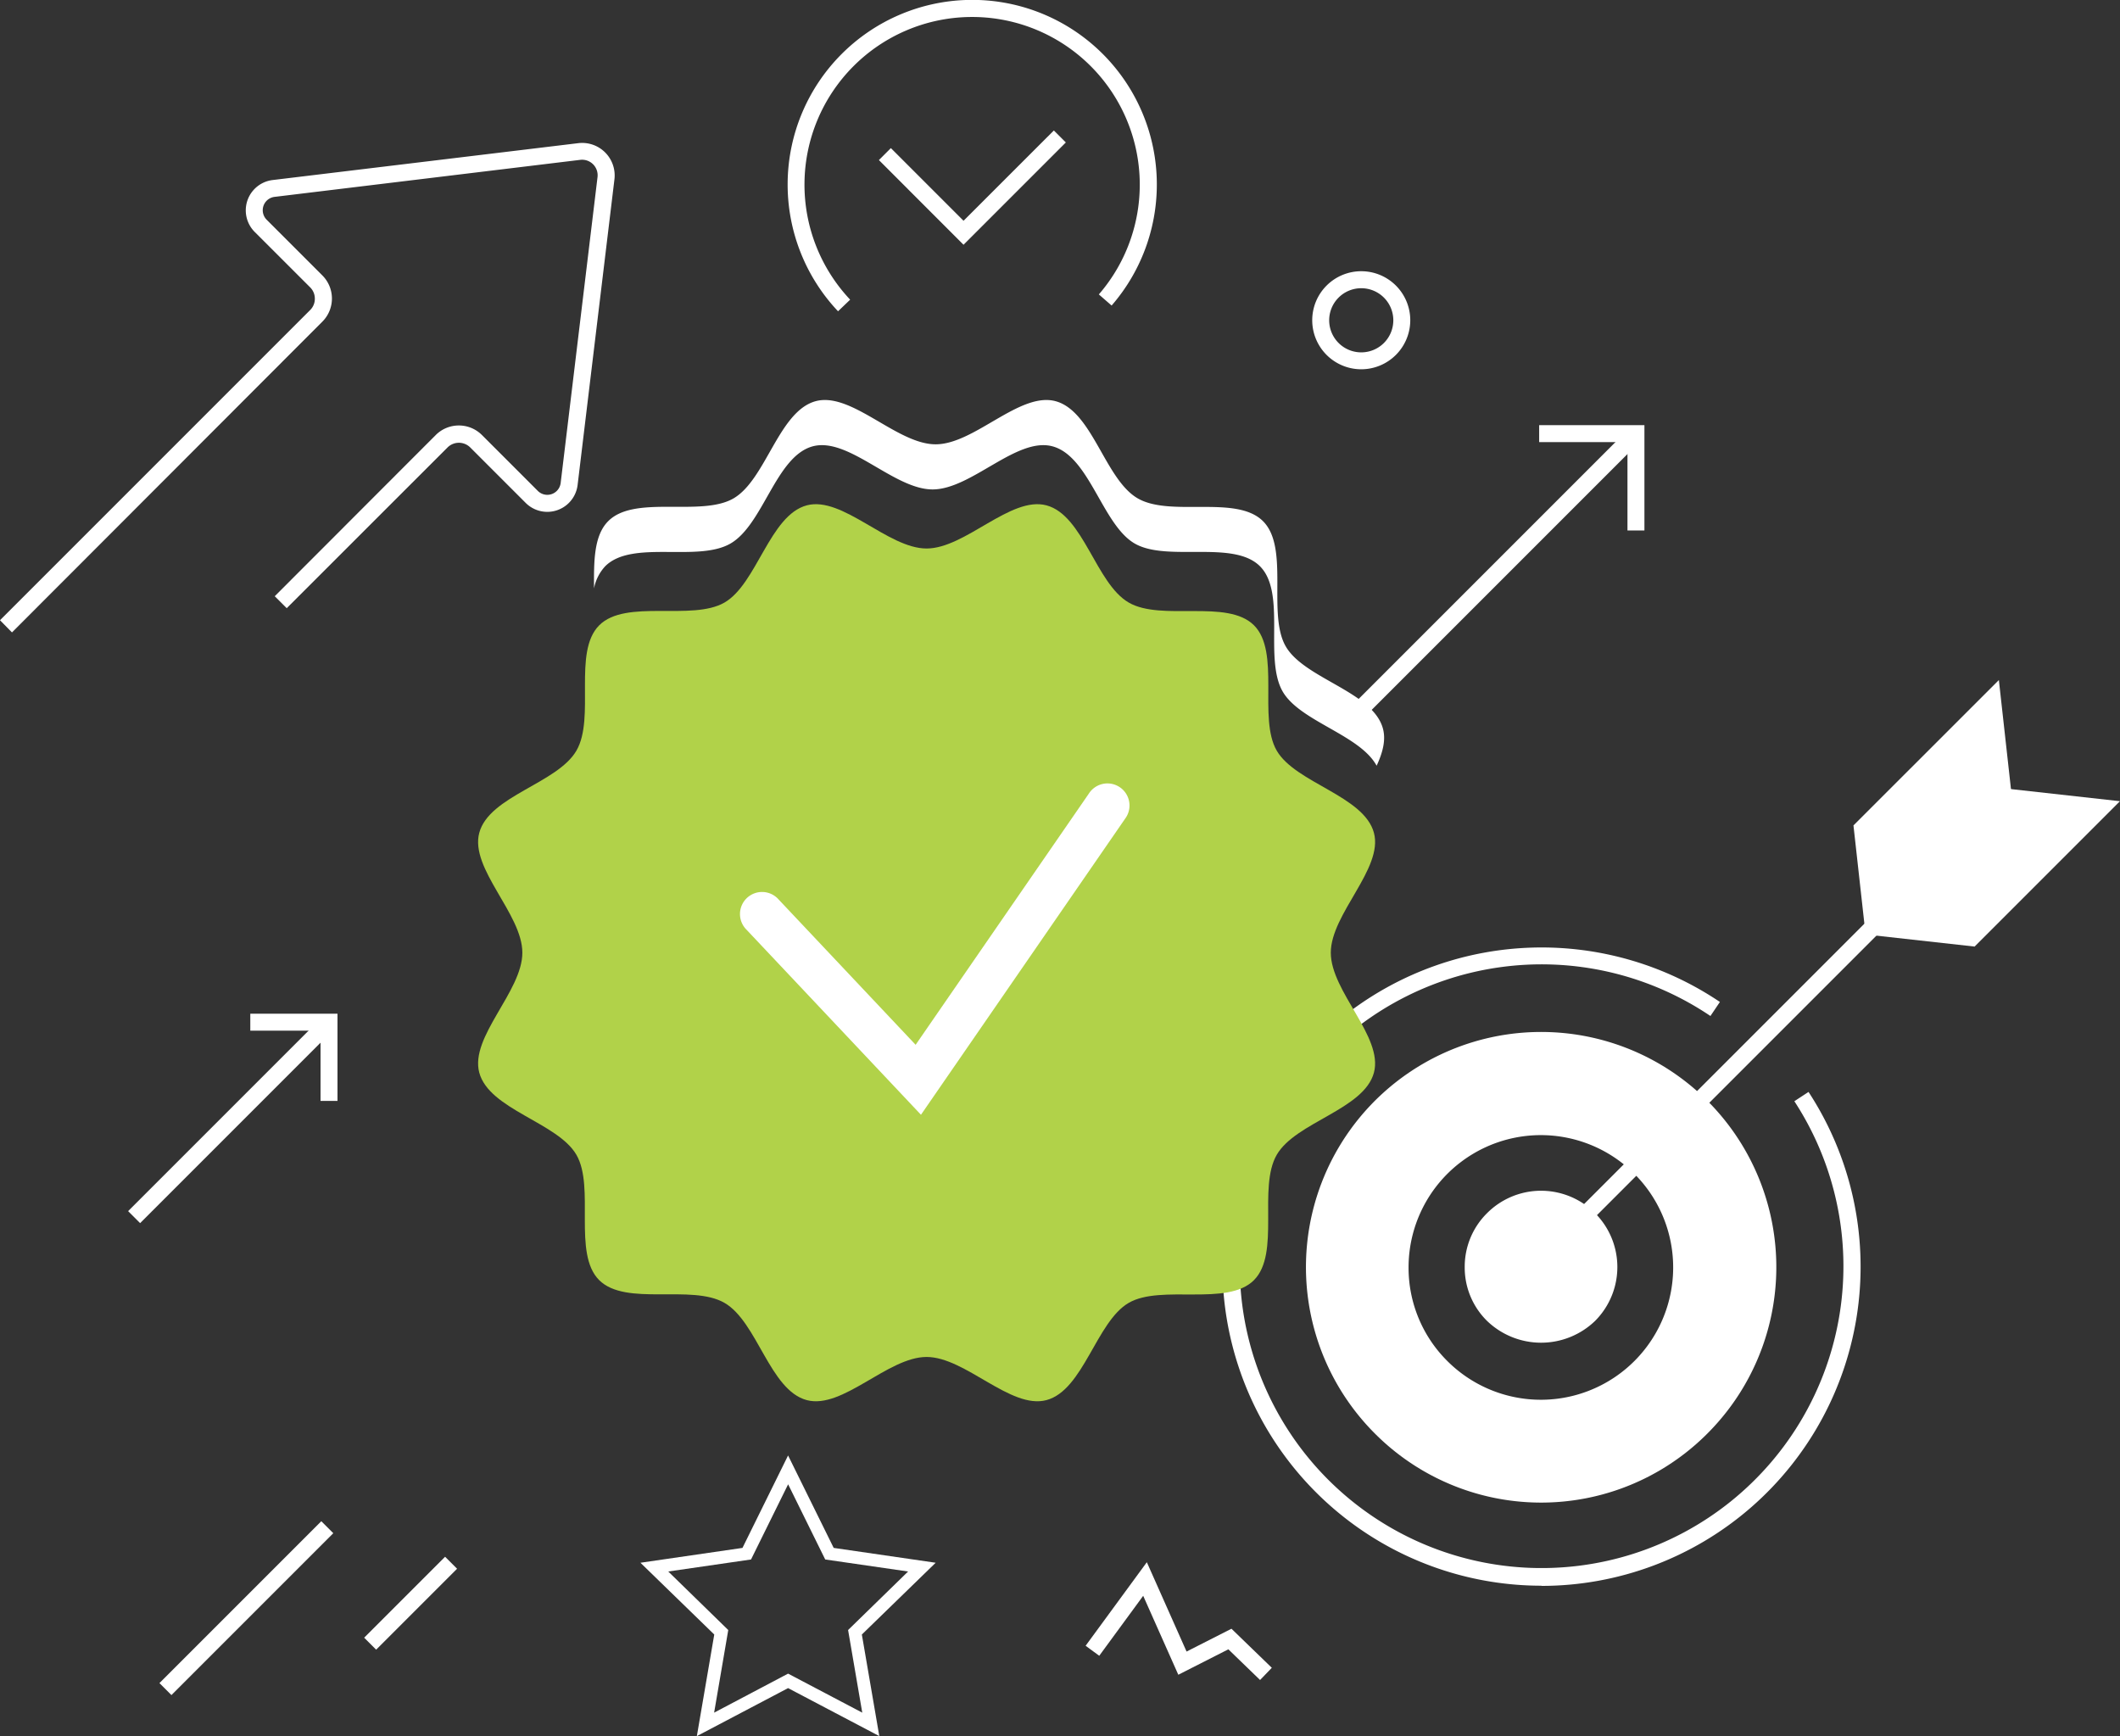 <svg xmlns="http://www.w3.org/2000/svg" viewBox="0 0 472.7 387.07"><rect x="0" y="0" width="472.7" height="387.07" fill="#333333" stroke="none"/><defs><style>.cls-1{fill:#fff;}.cls-2{fill:#b1d249;}</style></defs><g id="Camada_2" data-name="Camada 2"><g id="Camada_1-2" data-name="Camada 1"><path class="cls-1" d="M196.06,387.07l-20.34-10.7-20.34,10.7,3.88-22.65-16.46-16,22.75-3.31,10.17-20.61,10.17,20.61,22.74,3.31-16.46,16Zm-20.34-13.93,16.54,8.7-3.16-18.42,13.38-13.05L184,347.69l-8.27-16.76-8.27,16.76L149,350.37l13.38,13.05-3.15,18.42Z"/><path class="cls-1" d="M2.67,141,0,138.28l69.2-69.2a3.49,3.49,0,0,0,1-2.48,3.53,3.53,0,0,0-1-2.49L56.79,51.71a6.81,6.81,0,0,1,4-11.57l68.13-8.22A7.25,7.25,0,0,1,137,40l-8.21,68.13a6.81,6.81,0,0,1-11.57,4l-12.4-12.4a3.59,3.59,0,0,0-5,0L63.93,135.6l-2.67-2.67L97.15,97a7.29,7.29,0,0,1,10.32,0l12.4,12.4a3,3,0,0,0,5.15-1.78l8.21-68.13a3.46,3.46,0,0,0-3.85-3.85L61.25,43.89A3,3,0,0,0,59.47,49l12.4,12.4a7.29,7.29,0,0,1,0,10.32Z"/><rect class="cls-1" x="287.17" y="127.47" width="89.83" height="3.78" transform="translate(5.79 272.71) rotate(-45)"/><polygon class="cls-1" points="366.66 118.27 362.88 118.27 362.88 98.57 343.19 98.57 343.19 94.79 366.66 94.79 366.66 118.27"/><path class="cls-1" d="M186.86,69.4a41.16,41.16,0,1,1,61-1.28l-2.85-2.48a37.38,37.38,0,1,0-55.45,1.17Z"/><polygon class="cls-1" points="214.84 54.57 195.97 35.69 198.64 33.02 214.84 49.22 234.98 29.09 237.65 31.76 214.84 54.57"/><polygon class="cls-1" points="280.96 374.56 273.89 367.72 262.73 373.39 254.9 355.79 245.1 369.16 242.06 366.93 255.71 348.3 264.57 368.22 274.58 363.13 283.58 371.84 280.96 374.56"/><path class="cls-1" d="M303.52,82.33A10.93,10.93,0,1,1,314.45,71.4,10.94,10.94,0,0,1,303.52,82.33Zm0-18.07a7.15,7.15,0,1,0,7.15,7.14A7.15,7.15,0,0,0,303.52,64.26Z"/><rect class="cls-1" x="29.41" y="356.66" width="51.04" height="3.78" transform="translate(-237.44 143.85) rotate(-45)"/><rect class="cls-1" x="78.8" y="355.56" width="25.52" height="3.78" transform="translate(-225.94 169.43) rotate(-45)"/><path class="cls-1" d="M326.59,282.52a16.68,16.68,0,0,0,5,12,17.36,17.36,0,0,0,24.05,0,17,17,0,1,0-24.05-24.06A16.78,16.78,0,0,0,326.59,282.52Z"/><path class="cls-1" d="M306.55,319.6a52.32,52.32,0,0,0,74.16,0,52.44,52.44,0,1,0-74.16,0Zm7.52-37.08a29.5,29.5,0,1,1,8.64,20.92A29.31,29.31,0,0,1,314.07,282.52Z"/><path class="cls-1" d="M343.71,353.54a71.15,71.15,0,1,1,39.78-130.15l-2.11,3.13a67.3,67.3,0,1,0,18.71,19l3.16-2.07a71.17,71.17,0,0,1-59.54,110.13Z"/><polygon class="cls-1" points="415.97 208.34 448.39 175.93 445.69 151.62 413.27 184.03 415.97 208.34"/><polygon class="cls-1" points="415.97 208.34 448.39 175.93 472.69 178.63 440.28 211.04 415.97 208.34"/><rect class="cls-1" x="323.67" y="225.7" width="146.11" height="3.78" transform="translate(-44.73 347.19) rotate(-45)"/><rect class="cls-1" x="21.06" y="248.12" width="60.4" height="3.78" transform="translate(-161.77 109.47) rotate(-45)"/><polygon class="cls-1" points="75.25 245.45 71.47 245.45 71.47 229.79 55.81 229.79 55.81 226.01 75.25 226.01 75.25 245.45"/><path class="cls-2" d="M296.73,212.41c0-8.65,11.75-18.74,9.62-26.72-2.21-8.26-17.49-11.11-21.68-18.34s.89-22-5.07-27.94-20.6-.82-27.93-5.07-10.08-19.46-18.34-21.67c-8-2.13-18.07,9.62-26.73,9.62s-18.74-11.75-26.72-9.62c-8.26,2.21-11.11,17.49-18.34,21.67s-22-.88-27.94,5.08-.82,20.59-5.07,27.93-19.46,10.08-21.67,18.34c-2.13,8,9.61,18.07,9.61,26.72s-11.74,18.74-9.61,26.73c2.21,8.26,17.49,11.11,21.67,18.34s-.88,22,5.07,27.93,20.6.83,27.94,5.07,10.08,19.47,18.34,21.68c8,2.13,18.07-9.62,26.72-9.62s18.74,11.75,26.73,9.62c8.26-2.21,11.11-17.49,18.34-21.68s22,.89,27.93-5.07.83-20.59,5.07-27.93,19.47-10.08,21.68-18.34C308.48,231.15,296.73,221.07,296.73,212.41Z"/><path class="cls-1" d="M134.94,126.25c6-6,20.6-.82,27.94-5.07S173,101.72,181.22,99.51c8-2.14,18.07,9.61,26.72,9.61s18.74-11.75,26.73-9.61c8.26,2.21,11.11,17.49,18.34,21.67s22-.88,27.93,5.07.83,20.6,5.07,27.94c3.87,6.67,17.18,9.62,20.94,16.53,1.34-2.89,2.1-5.68,1.41-8.26-2.21-8.26-17.49-11.11-21.67-18.34s.88-22-5.08-27.93-20.59-.83-27.93-5.08S243.6,91.65,235.34,89.44c-8-2.13-18.07,9.62-26.72,9.62s-18.74-11.75-26.73-9.62c-8.26,2.21-11.11,17.49-18.34,21.68s-22-.89-27.93,5.07c-3.27,3.26-3.2,9.15-3.17,15A10,10,0,0,1,134.94,126.25Z"/><path class="cls-1" d="M205.35,248.54,166.47,207.3a4.92,4.92,0,1,1,7.15-6.75l30.54,32.39,38.62-56a4.92,4.92,0,1,1,8.09,5.59Z"/></g></g></svg>
